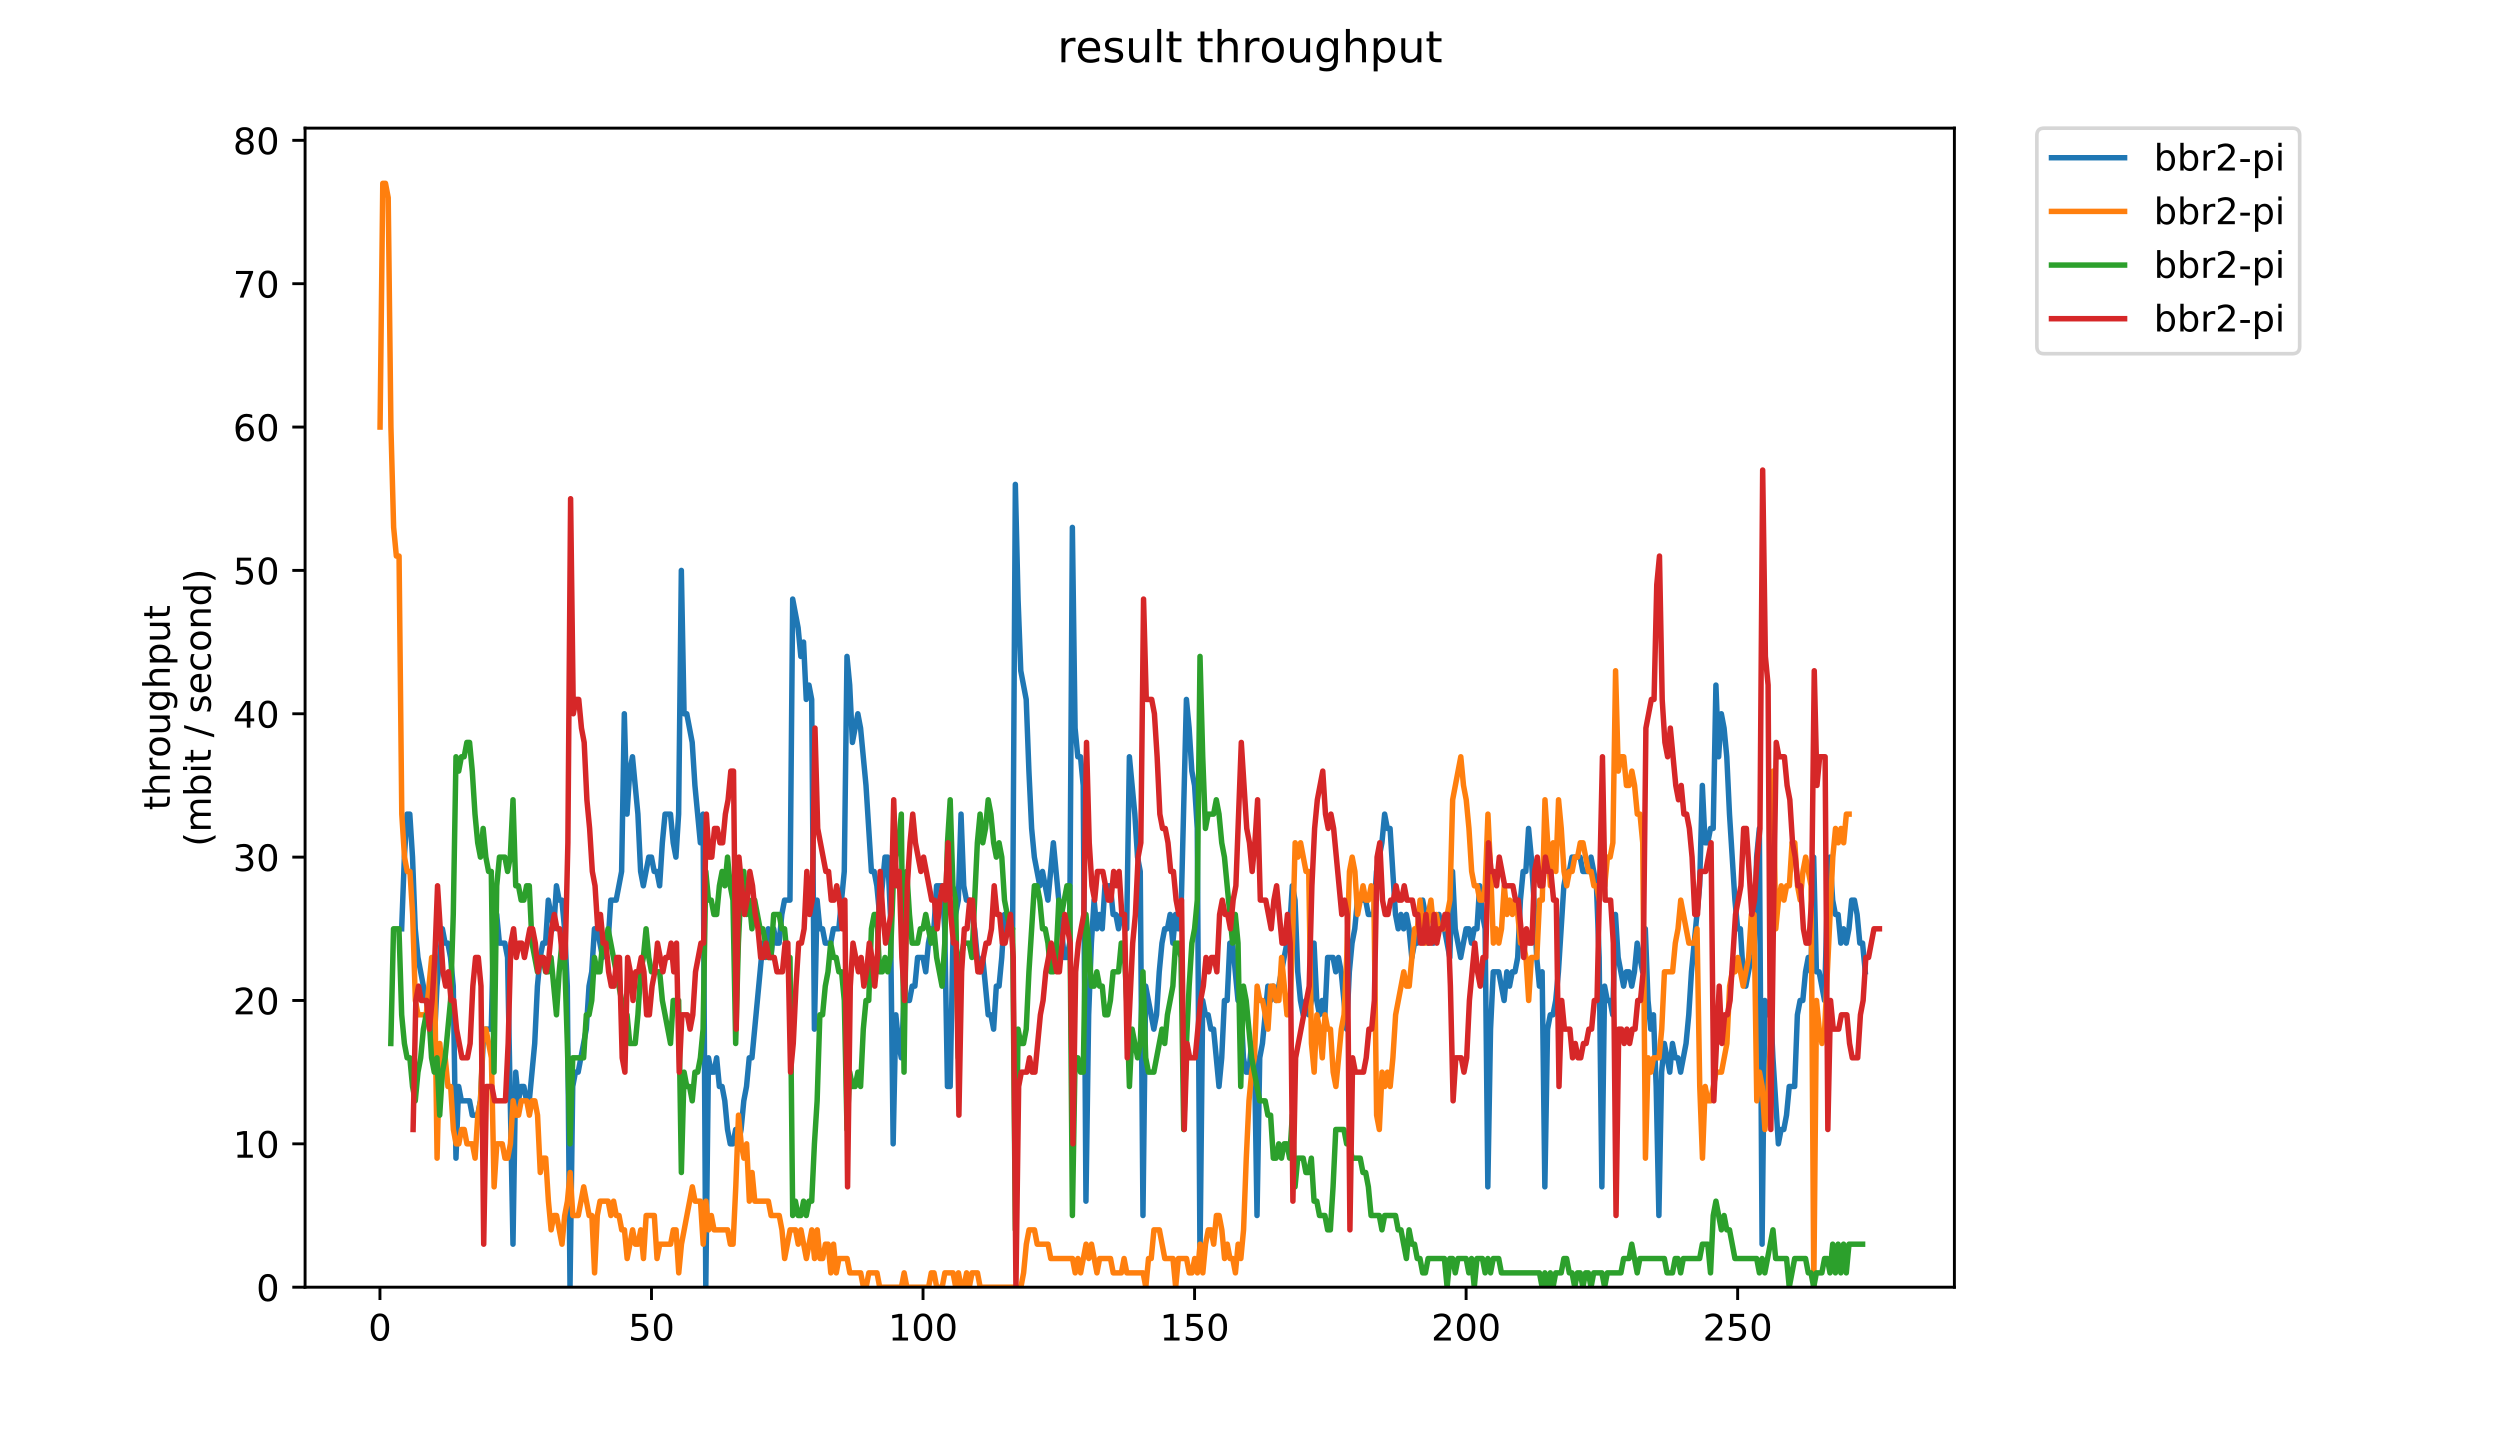 <?xml version="1.0" encoding="utf-8" standalone="no"?>
<!DOCTYPE svg PUBLIC "-//W3C//DTD SVG 1.1//EN"
  "http://www.w3.org/Graphics/SVG/1.1/DTD/svg11.dtd">
<!-- Created with matplotlib (https://matplotlib.org/) -->
<svg height="396pt" version="1.1" viewBox="0 0 684 396" width="684pt" xmlns="http://www.w3.org/2000/svg" xmlns:xlink="http://www.w3.org/1999/xlink">
 <defs>
  <style type="text/css">
*{stroke-linecap:butt;stroke-linejoin:round;}
  </style>
 </defs>
 <g id="figure_1">
  <g id="patch_1">
   <path d="M 0 396 
L 684 396 
L 684 0 
L 0 0 
z
" style="fill:#ffffff;"/>
  </g>
  <g id="axes_1">
   <g id="patch_2">
    <path d="M 83.472 352.174 
L 534.722 352.174 
L 534.722 35.062 
L 83.472 35.062 
z
" style="fill:#ffffff;"/>
   </g>
   <g id="matplotlib.axis_1">
    <g id="xtick_1">
     <g id="line2d_1">
      <defs>
       <path d="M 0 0 
L 0 3.5 
" id="m6c6d47cd42" style="stroke:#000000;stroke-width:0.8;"/>
      </defs>
      <g>
       <use style="stroke:#000000;stroke-width:0.8;" x="103.954" xlink:href="#m6c6d47cd42" y="352.174"/>
      </g>
     </g>
     <g id="text_1">
      <!-- 0 -->
      <defs>
       <path d="M 31.781 66.406 
Q 24.172 66.406 20.328 58.906 
Q 16.5 51.422 16.5 36.375 
Q 16.5 21.391 20.328 13.891 
Q 24.172 6.391 31.781 6.391 
Q 39.453 6.391 43.281 13.891 
Q 47.125 21.391 47.125 36.375 
Q 47.125 51.422 43.281 58.906 
Q 39.453 66.406 31.781 66.406 
z
M 31.781 74.219 
Q 44.047 74.219 50.516 64.516 
Q 56.984 54.828 56.984 36.375 
Q 56.984 17.969 50.516 8.266 
Q 44.047 -1.422 31.781 -1.422 
Q 19.531 -1.422 13.062 8.266 
Q 6.594 17.969 6.594 36.375 
Q 6.594 54.828 13.062 64.516 
Q 19.531 74.219 31.781 74.219 
z
" id="DejaVuSans-48"/>
      </defs>
      <g transform="translate(100.773 366.773)scale(0.1 -0.1)">
       <use xlink:href="#DejaVuSans-48"/>
      </g>
     </g>
    </g>
    <g id="xtick_2">
     <g id="line2d_2">
      <g>
       <use style="stroke:#000000;stroke-width:0.8;" x="178.248" xlink:href="#m6c6d47cd42" y="352.174"/>
      </g>
     </g>
     <g id="text_2">
      <!-- 50 -->
      <defs>
       <path d="M 10.797 72.906 
L 49.516 72.906 
L 49.516 64.594 
L 19.828 64.594 
L 19.828 46.734 
Q 21.969 47.469 24.109 47.828 
Q 26.266 48.188 28.422 48.188 
Q 40.625 48.188 47.75 41.5 
Q 54.891 34.812 54.891 23.391 
Q 54.891 11.625 47.562 5.094 
Q 40.234 -1.422 26.906 -1.422 
Q 22.312 -1.422 17.547 -0.641 
Q 12.797 0.141 7.719 1.703 
L 7.719 11.625 
Q 12.109 9.234 16.797 8.062 
Q 21.484 6.891 26.703 6.891 
Q 35.156 6.891 40.078 11.328 
Q 45.016 15.766 45.016 23.391 
Q 45.016 31 40.078 35.438 
Q 35.156 39.891 26.703 39.891 
Q 22.75 39.891 18.812 39.016 
Q 14.891 38.141 10.797 36.281 
z
" id="DejaVuSans-53"/>
      </defs>
      <g transform="translate(171.885 366.773)scale(0.1 -0.1)">
       <use xlink:href="#DejaVuSans-53"/>
       <use x="63.623" xlink:href="#DejaVuSans-48"/>
      </g>
     </g>
    </g>
    <g id="xtick_3">
     <g id="line2d_3">
      <g>
       <use style="stroke:#000000;stroke-width:0.8;" x="252.541" xlink:href="#m6c6d47cd42" y="352.174"/>
      </g>
     </g>
     <g id="text_3">
      <!-- 100 -->
      <defs>
       <path d="M 12.406 8.297 
L 28.516 8.297 
L 28.516 63.922 
L 10.984 60.406 
L 10.984 69.391 
L 28.422 72.906 
L 38.281 72.906 
L 38.281 8.297 
L 54.391 8.297 
L 54.391 0 
L 12.406 0 
z
" id="DejaVuSans-49"/>
      </defs>
      <g transform="translate(242.998 366.773)scale(0.1 -0.1)">
       <use xlink:href="#DejaVuSans-49"/>
       <use x="63.623" xlink:href="#DejaVuSans-48"/>
       <use x="127.246" xlink:href="#DejaVuSans-48"/>
      </g>
     </g>
    </g>
    <g id="xtick_4">
     <g id="line2d_4">
      <g>
       <use style="stroke:#000000;stroke-width:0.8;" x="326.835" xlink:href="#m6c6d47cd42" y="352.174"/>
      </g>
     </g>
     <g id="text_4">
      <!-- 150 -->
      <g transform="translate(317.291 366.773)scale(0.1 -0.1)">
       <use xlink:href="#DejaVuSans-49"/>
       <use x="63.623" xlink:href="#DejaVuSans-53"/>
       <use x="127.246" xlink:href="#DejaVuSans-48"/>
      </g>
     </g>
    </g>
    <g id="xtick_5">
     <g id="line2d_5">
      <g>
       <use style="stroke:#000000;stroke-width:0.8;" x="401.129" xlink:href="#m6c6d47cd42" y="352.174"/>
      </g>
     </g>
     <g id="text_5">
      <!-- 200 -->
      <defs>
       <path d="M 19.188 8.297 
L 53.609 8.297 
L 53.609 0 
L 7.328 0 
L 7.328 8.297 
Q 12.938 14.109 22.625 23.891 
Q 32.328 33.688 34.812 36.531 
Q 39.547 41.844 41.422 45.531 
Q 43.312 49.219 43.312 52.781 
Q 43.312 58.594 39.234 62.25 
Q 35.156 65.922 28.609 65.922 
Q 23.969 65.922 18.812 64.312 
Q 13.672 62.703 7.812 59.422 
L 7.812 69.391 
Q 13.766 71.781 18.938 73 
Q 24.125 74.219 28.422 74.219 
Q 39.75 74.219 46.484 68.547 
Q 53.219 62.891 53.219 53.422 
Q 53.219 48.922 51.531 44.891 
Q 49.859 40.875 45.406 35.406 
Q 44.188 33.984 37.641 27.219 
Q 31.109 20.453 19.188 8.297 
z
" id="DejaVuSans-50"/>
      </defs>
      <g transform="translate(391.585 366.773)scale(0.1 -0.1)">
       <use xlink:href="#DejaVuSans-50"/>
       <use x="63.623" xlink:href="#DejaVuSans-48"/>
       <use x="127.246" xlink:href="#DejaVuSans-48"/>
      </g>
     </g>
    </g>
    <g id="xtick_6">
     <g id="line2d_6">
      <g>
       <use style="stroke:#000000;stroke-width:0.8;" x="475.422" xlink:href="#m6c6d47cd42" y="352.174"/>
      </g>
     </g>
     <g id="text_6">
      <!-- 250 -->
      <g transform="translate(465.879 366.773)scale(0.1 -0.1)">
       <use xlink:href="#DejaVuSans-50"/>
       <use x="63.623" xlink:href="#DejaVuSans-53"/>
       <use x="127.246" xlink:href="#DejaVuSans-48"/>
      </g>
     </g>
    </g>
   </g>
   <g id="matplotlib.axis_2">
    <g id="ytick_1">
     <g id="line2d_7">
      <defs>
       <path d="M 0 0 
L -3.5 0 
" id="m811c7e5ceb" style="stroke:#000000;stroke-width:0.8;"/>
      </defs>
      <g>
       <use style="stroke:#000000;stroke-width:0.8;" x="83.472" xlink:href="#m811c7e5ceb" y="352.174"/>
      </g>
     </g>
     <g id="text_7">
      <!-- 0 -->
      <g transform="translate(70.11 355.973)scale(0.1 -0.1)">
       <use xlink:href="#DejaVuSans-48"/>
      </g>
     </g>
    </g>
    <g id="ytick_2">
     <g id="line2d_8">
      <g>
       <use style="stroke:#000000;stroke-width:0.8;" x="83.472" xlink:href="#m811c7e5ceb" y="312.952"/>
      </g>
     </g>
     <g id="text_8">
      <!-- 10 -->
      <g transform="translate(63.747 316.751)scale(0.1 -0.1)">
       <use xlink:href="#DejaVuSans-49"/>
       <use x="63.623" xlink:href="#DejaVuSans-48"/>
      </g>
     </g>
    </g>
    <g id="ytick_3">
     <g id="line2d_9">
      <g>
       <use style="stroke:#000000;stroke-width:0.8;" x="83.472" xlink:href="#m811c7e5ceb" y="273.73"/>
      </g>
     </g>
     <g id="text_9">
      <!-- 20 -->
      <g transform="translate(63.747 277.529)scale(0.1 -0.1)">
       <use xlink:href="#DejaVuSans-50"/>
       <use x="63.623" xlink:href="#DejaVuSans-48"/>
      </g>
     </g>
    </g>
    <g id="ytick_4">
     <g id="line2d_10">
      <g>
       <use style="stroke:#000000;stroke-width:0.8;" x="83.472" xlink:href="#m811c7e5ceb" y="234.507"/>
      </g>
     </g>
     <g id="text_10">
      <!-- 30 -->
      <defs>
       <path d="M 40.578 39.312 
Q 47.656 37.797 51.625 33 
Q 55.609 28.219 55.609 21.188 
Q 55.609 10.406 48.188 4.484 
Q 40.766 -1.422 27.094 -1.422 
Q 22.516 -1.422 17.656 -0.516 
Q 12.797 0.391 7.625 2.203 
L 7.625 11.719 
Q 11.719 9.328 16.594 8.109 
Q 21.484 6.891 26.812 6.891 
Q 36.078 6.891 40.938 10.547 
Q 45.797 14.203 45.797 21.188 
Q 45.797 27.641 41.281 31.266 
Q 36.766 34.906 28.719 34.906 
L 20.219 34.906 
L 20.219 43.016 
L 29.109 43.016 
Q 36.375 43.016 40.234 45.922 
Q 44.094 48.828 44.094 54.297 
Q 44.094 59.906 40.109 62.906 
Q 36.141 65.922 28.719 65.922 
Q 24.656 65.922 20.016 65.031 
Q 15.375 64.156 9.812 62.312 
L 9.812 71.094 
Q 15.438 72.656 20.344 73.438 
Q 25.25 74.219 29.594 74.219 
Q 40.828 74.219 47.359 69.109 
Q 53.906 64.016 53.906 55.328 
Q 53.906 49.266 50.438 45.094 
Q 46.969 40.922 40.578 39.312 
z
" id="DejaVuSans-51"/>
      </defs>
      <g transform="translate(63.747 238.307)scale(0.1 -0.1)">
       <use xlink:href="#DejaVuSans-51"/>
       <use x="63.623" xlink:href="#DejaVuSans-48"/>
      </g>
     </g>
    </g>
    <g id="ytick_5">
     <g id="line2d_11">
      <g>
       <use style="stroke:#000000;stroke-width:0.8;" x="83.472" xlink:href="#m811c7e5ceb" y="195.285"/>
      </g>
     </g>
     <g id="text_11">
      <!-- 40 -->
      <defs>
       <path d="M 37.797 64.312 
L 12.891 25.391 
L 37.797 25.391 
z
M 35.203 72.906 
L 47.609 72.906 
L 47.609 25.391 
L 58.016 25.391 
L 58.016 17.188 
L 47.609 17.188 
L 47.609 0 
L 37.797 0 
L 37.797 17.188 
L 4.891 17.188 
L 4.891 26.703 
z
" id="DejaVuSans-52"/>
      </defs>
      <g transform="translate(63.747 199.084)scale(0.1 -0.1)">
       <use xlink:href="#DejaVuSans-52"/>
       <use x="63.623" xlink:href="#DejaVuSans-48"/>
      </g>
     </g>
    </g>
    <g id="ytick_6">
     <g id="line2d_12">
      <g>
       <use style="stroke:#000000;stroke-width:0.8;" x="83.472" xlink:href="#m811c7e5ceb" y="156.063"/>
      </g>
     </g>
     <g id="text_12">
      <!-- 50 -->
      <g transform="translate(63.747 159.862)scale(0.1 -0.1)">
       <use xlink:href="#DejaVuSans-53"/>
       <use x="63.623" xlink:href="#DejaVuSans-48"/>
      </g>
     </g>
    </g>
    <g id="ytick_7">
     <g id="line2d_13">
      <g>
       <use style="stroke:#000000;stroke-width:0.8;" x="83.472" xlink:href="#m811c7e5ceb" y="116.841"/>
      </g>
     </g>
     <g id="text_13">
      <!-- 60 -->
      <defs>
       <path d="M 33.016 40.375 
Q 26.375 40.375 22.484 35.828 
Q 18.609 31.297 18.609 23.391 
Q 18.609 15.531 22.484 10.953 
Q 26.375 6.391 33.016 6.391 
Q 39.656 6.391 43.531 10.953 
Q 47.406 15.531 47.406 23.391 
Q 47.406 31.297 43.531 35.828 
Q 39.656 40.375 33.016 40.375 
z
M 52.594 71.297 
L 52.594 62.312 
Q 48.875 64.062 45.094 64.984 
Q 41.312 65.922 37.594 65.922 
Q 27.828 65.922 22.672 59.328 
Q 17.531 52.734 16.797 39.406 
Q 19.672 43.656 24.016 45.922 
Q 28.375 48.188 33.594 48.188 
Q 44.578 48.188 50.953 41.516 
Q 57.328 34.859 57.328 23.391 
Q 57.328 12.156 50.688 5.359 
Q 44.047 -1.422 33.016 -1.422 
Q 20.359 -1.422 13.672 8.266 
Q 6.984 17.969 6.984 36.375 
Q 6.984 53.656 15.188 63.938 
Q 23.391 74.219 37.203 74.219 
Q 40.922 74.219 44.703 73.484 
Q 48.484 72.75 52.594 71.297 
z
" id="DejaVuSans-54"/>
      </defs>
      <g transform="translate(63.747 120.64)scale(0.1 -0.1)">
       <use xlink:href="#DejaVuSans-54"/>
       <use x="63.623" xlink:href="#DejaVuSans-48"/>
      </g>
     </g>
    </g>
    <g id="ytick_8">
     <g id="line2d_14">
      <g>
       <use style="stroke:#000000;stroke-width:0.8;" x="83.472" xlink:href="#m811c7e5ceb" y="77.619"/>
      </g>
     </g>
     <g id="text_14">
      <!-- 70 -->
      <defs>
       <path d="M 8.203 72.906 
L 55.078 72.906 
L 55.078 68.703 
L 28.609 0 
L 18.312 0 
L 43.219 64.594 
L 8.203 64.594 
z
" id="DejaVuSans-55"/>
      </defs>
      <g transform="translate(63.747 81.418)scale(0.1 -0.1)">
       <use xlink:href="#DejaVuSans-55"/>
       <use x="63.623" xlink:href="#DejaVuSans-48"/>
      </g>
     </g>
    </g>
    <g id="ytick_9">
     <g id="line2d_15">
      <g>
       <use style="stroke:#000000;stroke-width:0.8;" x="83.472" xlink:href="#m811c7e5ceb" y="38.396"/>
      </g>
     </g>
     <g id="text_15">
      <!-- 80 -->
      <defs>
       <path d="M 31.781 34.625 
Q 24.75 34.625 20.719 30.859 
Q 16.703 27.094 16.703 20.516 
Q 16.703 13.922 20.719 10.156 
Q 24.75 6.391 31.781 6.391 
Q 38.812 6.391 42.859 10.172 
Q 46.922 13.969 46.922 20.516 
Q 46.922 27.094 42.891 30.859 
Q 38.875 34.625 31.781 34.625 
z
M 21.922 38.812 
Q 15.578 40.375 12.031 44.719 
Q 8.5 49.078 8.5 55.328 
Q 8.5 64.062 14.719 69.141 
Q 20.953 74.219 31.781 74.219 
Q 42.672 74.219 48.875 69.141 
Q 55.078 64.062 55.078 55.328 
Q 55.078 49.078 51.531 44.719 
Q 48 40.375 41.703 38.812 
Q 48.828 37.156 52.797 32.312 
Q 56.781 27.484 56.781 20.516 
Q 56.781 9.906 50.312 4.234 
Q 43.844 -1.422 31.781 -1.422 
Q 19.734 -1.422 13.25 4.234 
Q 6.781 9.906 6.781 20.516 
Q 6.781 27.484 10.781 32.312 
Q 14.797 37.156 21.922 38.812 
z
M 18.312 54.391 
Q 18.312 48.734 21.844 45.562 
Q 25.391 42.391 31.781 42.391 
Q 38.141 42.391 41.719 45.562 
Q 45.312 48.734 45.312 54.391 
Q 45.312 60.062 41.719 63.234 
Q 38.141 66.406 31.781 66.406 
Q 25.391 66.406 21.844 63.234 
Q 18.312 60.062 18.312 54.391 
z
" id="DejaVuSans-56"/>
      </defs>
      <g transform="translate(63.747 42.196)scale(0.1 -0.1)">
       <use xlink:href="#DejaVuSans-56"/>
       <use x="63.623" xlink:href="#DejaVuSans-48"/>
      </g>
     </g>
    </g>
    <g id="text_16">
     <!-- throughput -->
     <defs>
      <path d="M 18.312 70.219 
L 18.312 54.688 
L 36.812 54.688 
L 36.812 47.703 
L 18.312 47.703 
L 18.312 18.016 
Q 18.312 11.328 20.141 9.422 
Q 21.969 7.516 27.594 7.516 
L 36.812 7.516 
L 36.812 0 
L 27.594 0 
Q 17.188 0 13.234 3.875 
Q 9.281 7.766 9.281 18.016 
L 9.281 47.703 
L 2.688 47.703 
L 2.688 54.688 
L 9.281 54.688 
L 9.281 70.219 
z
" id="DejaVuSans-116"/>
      <path d="M 54.891 33.016 
L 54.891 0 
L 45.906 0 
L 45.906 32.719 
Q 45.906 40.484 42.875 44.328 
Q 39.844 48.188 33.797 48.188 
Q 26.516 48.188 22.312 43.547 
Q 18.109 38.922 18.109 30.906 
L 18.109 0 
L 9.078 0 
L 9.078 75.984 
L 18.109 75.984 
L 18.109 46.188 
Q 21.344 51.125 25.703 53.562 
Q 30.078 56 35.797 56 
Q 45.219 56 50.047 50.172 
Q 54.891 44.344 54.891 33.016 
z
" id="DejaVuSans-104"/>
      <path d="M 41.109 46.297 
Q 39.594 47.172 37.812 47.578 
Q 36.031 48 33.891 48 
Q 26.266 48 22.188 43.047 
Q 18.109 38.094 18.109 28.812 
L 18.109 0 
L 9.078 0 
L 9.078 54.688 
L 18.109 54.688 
L 18.109 46.188 
Q 20.953 51.172 25.484 53.578 
Q 30.031 56 36.531 56 
Q 37.453 56 38.578 55.875 
Q 39.703 55.766 41.062 55.516 
z
" id="DejaVuSans-114"/>
      <path d="M 30.609 48.391 
Q 23.391 48.391 19.188 42.75 
Q 14.984 37.109 14.984 27.297 
Q 14.984 17.484 19.156 11.844 
Q 23.344 6.203 30.609 6.203 
Q 37.797 6.203 41.984 11.859 
Q 46.188 17.531 46.188 27.297 
Q 46.188 37.016 41.984 42.703 
Q 37.797 48.391 30.609 48.391 
z
M 30.609 56 
Q 42.328 56 49.016 48.375 
Q 55.719 40.766 55.719 27.297 
Q 55.719 13.875 49.016 6.219 
Q 42.328 -1.422 30.609 -1.422 
Q 18.844 -1.422 12.172 6.219 
Q 5.516 13.875 5.516 27.297 
Q 5.516 40.766 12.172 48.375 
Q 18.844 56 30.609 56 
z
" id="DejaVuSans-111"/>
      <path d="M 8.5 21.578 
L 8.5 54.688 
L 17.484 54.688 
L 17.484 21.922 
Q 17.484 14.156 20.5 10.266 
Q 23.531 6.391 29.594 6.391 
Q 36.859 6.391 41.078 11.031 
Q 45.312 15.672 45.312 23.688 
L 45.312 54.688 
L 54.297 54.688 
L 54.297 0 
L 45.312 0 
L 45.312 8.406 
Q 42.047 3.422 37.719 1 
Q 33.406 -1.422 27.688 -1.422 
Q 18.266 -1.422 13.375 4.438 
Q 8.5 10.297 8.5 21.578 
z
M 31.109 56 
z
" id="DejaVuSans-117"/>
      <path d="M 45.406 27.984 
Q 45.406 37.75 41.375 43.109 
Q 37.359 48.484 30.078 48.484 
Q 22.859 48.484 18.828 43.109 
Q 14.797 37.75 14.797 27.984 
Q 14.797 18.266 18.828 12.891 
Q 22.859 7.516 30.078 7.516 
Q 37.359 7.516 41.375 12.891 
Q 45.406 18.266 45.406 27.984 
z
M 54.391 6.781 
Q 54.391 -7.172 48.188 -13.984 
Q 42 -20.797 29.203 -20.797 
Q 24.469 -20.797 20.266 -20.094 
Q 16.062 -19.391 12.109 -17.922 
L 12.109 -9.188 
Q 16.062 -11.328 19.922 -12.344 
Q 23.781 -13.375 27.781 -13.375 
Q 36.625 -13.375 41.016 -8.766 
Q 45.406 -4.156 45.406 5.172 
L 45.406 9.625 
Q 42.625 4.781 38.281 2.391 
Q 33.938 0 27.875 0 
Q 17.828 0 11.672 7.656 
Q 5.516 15.328 5.516 27.984 
Q 5.516 40.672 11.672 48.328 
Q 17.828 56 27.875 56 
Q 33.938 56 38.281 53.609 
Q 42.625 51.219 45.406 46.391 
L 45.406 54.688 
L 54.391 54.688 
z
" id="DejaVuSans-103"/>
      <path d="M 18.109 8.203 
L 18.109 -20.797 
L 9.078 -20.797 
L 9.078 54.688 
L 18.109 54.688 
L 18.109 46.391 
Q 20.953 51.266 25.266 53.625 
Q 29.594 56 35.594 56 
Q 45.562 56 51.781 48.094 
Q 58.016 40.188 58.016 27.297 
Q 58.016 14.406 51.781 6.484 
Q 45.562 -1.422 35.594 -1.422 
Q 29.594 -1.422 25.266 0.953 
Q 20.953 3.328 18.109 8.203 
z
M 48.688 27.297 
Q 48.688 37.203 44.609 42.844 
Q 40.531 48.484 33.406 48.484 
Q 26.266 48.484 22.188 42.844 
Q 18.109 37.203 18.109 27.297 
Q 18.109 17.391 22.188 11.75 
Q 26.266 6.109 33.406 6.109 
Q 40.531 6.109 44.609 11.75 
Q 48.688 17.391 48.688 27.297 
z
" id="DejaVuSans-112"/>
     </defs>
     <g transform="translate(46.47 221.675)rotate(-90)scale(0.1 -0.1)">
      <use xlink:href="#DejaVuSans-116"/>
      <use x="39.209" xlink:href="#DejaVuSans-104"/>
      <use x="102.588" xlink:href="#DejaVuSans-114"/>
      <use x="143.67" xlink:href="#DejaVuSans-111"/>
      <use x="204.852" xlink:href="#DejaVuSans-117"/>
      <use x="268.23" xlink:href="#DejaVuSans-103"/>
      <use x="331.707" xlink:href="#DejaVuSans-104"/>
      <use x="395.086" xlink:href="#DejaVuSans-112"/>
      <use x="458.562" xlink:href="#DejaVuSans-117"/>
      <use x="521.941" xlink:href="#DejaVuSans-116"/>
     </g>
     <!-- (mbit / second) -->
     <defs>
      <path d="M 31 75.875 
Q 24.469 64.656 21.281 53.656 
Q 18.109 42.672 18.109 31.391 
Q 18.109 20.125 21.312 9.062 
Q 24.516 -2 31 -13.188 
L 23.188 -13.188 
Q 15.875 -1.703 12.234 9.375 
Q 8.594 20.453 8.594 31.391 
Q 8.594 42.281 12.203 53.312 
Q 15.828 64.359 23.188 75.875 
z
" id="DejaVuSans-40"/>
      <path d="M 52 44.188 
Q 55.375 50.25 60.062 53.125 
Q 64.75 56 71.094 56 
Q 79.641 56 84.281 50.016 
Q 88.922 44.047 88.922 33.016 
L 88.922 0 
L 79.891 0 
L 79.891 32.719 
Q 79.891 40.578 77.094 44.375 
Q 74.312 48.188 68.609 48.188 
Q 61.625 48.188 57.562 43.547 
Q 53.516 38.922 53.516 30.906 
L 53.516 0 
L 44.484 0 
L 44.484 32.719 
Q 44.484 40.625 41.703 44.406 
Q 38.922 48.188 33.109 48.188 
Q 26.219 48.188 22.156 43.531 
Q 18.109 38.875 18.109 30.906 
L 18.109 0 
L 9.078 0 
L 9.078 54.688 
L 18.109 54.688 
L 18.109 46.188 
Q 21.188 51.219 25.484 53.609 
Q 29.781 56 35.688 56 
Q 41.656 56 45.828 52.969 
Q 50 49.953 52 44.188 
z
" id="DejaVuSans-109"/>
      <path d="M 48.688 27.297 
Q 48.688 37.203 44.609 42.844 
Q 40.531 48.484 33.406 48.484 
Q 26.266 48.484 22.188 42.844 
Q 18.109 37.203 18.109 27.297 
Q 18.109 17.391 22.188 11.75 
Q 26.266 6.109 33.406 6.109 
Q 40.531 6.109 44.609 11.75 
Q 48.688 17.391 48.688 27.297 
z
M 18.109 46.391 
Q 20.953 51.266 25.266 53.625 
Q 29.594 56 35.594 56 
Q 45.562 56 51.781 48.094 
Q 58.016 40.188 58.016 27.297 
Q 58.016 14.406 51.781 6.484 
Q 45.562 -1.422 35.594 -1.422 
Q 29.594 -1.422 25.266 0.953 
Q 20.953 3.328 18.109 8.203 
L 18.109 0 
L 9.078 0 
L 9.078 75.984 
L 18.109 75.984 
z
" id="DejaVuSans-98"/>
      <path d="M 9.422 54.688 
L 18.406 54.688 
L 18.406 0 
L 9.422 0 
z
M 9.422 75.984 
L 18.406 75.984 
L 18.406 64.594 
L 9.422 64.594 
z
" id="DejaVuSans-105"/>
      <path id="DejaVuSans-32"/>
      <path d="M 25.391 72.906 
L 33.688 72.906 
L 8.297 -9.281 
L 0 -9.281 
z
" id="DejaVuSans-47"/>
      <path d="M 44.281 53.078 
L 44.281 44.578 
Q 40.484 46.531 36.375 47.5 
Q 32.281 48.484 27.875 48.484 
Q 21.188 48.484 17.844 46.438 
Q 14.5 44.391 14.5 40.281 
Q 14.5 37.156 16.891 35.375 
Q 19.281 33.594 26.516 31.984 
L 29.594 31.297 
Q 39.156 29.25 43.188 25.516 
Q 47.219 21.781 47.219 15.094 
Q 47.219 7.469 41.188 3.016 
Q 35.156 -1.422 24.609 -1.422 
Q 20.219 -1.422 15.453 -0.562 
Q 10.688 0.297 5.422 2 
L 5.422 11.281 
Q 10.406 8.688 15.234 7.391 
Q 20.062 6.109 24.812 6.109 
Q 31.156 6.109 34.562 8.281 
Q 37.984 10.453 37.984 14.406 
Q 37.984 18.062 35.516 20.016 
Q 33.062 21.969 24.703 23.781 
L 21.578 24.516 
Q 13.234 26.266 9.516 29.906 
Q 5.812 33.547 5.812 39.891 
Q 5.812 47.609 11.281 51.797 
Q 16.75 56 26.812 56 
Q 31.781 56 36.172 55.266 
Q 40.578 54.547 44.281 53.078 
z
" id="DejaVuSans-115"/>
      <path d="M 56.203 29.594 
L 56.203 25.203 
L 14.891 25.203 
Q 15.484 15.922 20.484 11.062 
Q 25.484 6.203 34.422 6.203 
Q 39.594 6.203 44.453 7.469 
Q 49.312 8.734 54.109 11.281 
L 54.109 2.781 
Q 49.266 0.734 44.188 -0.344 
Q 39.109 -1.422 33.891 -1.422 
Q 20.797 -1.422 13.156 6.188 
Q 5.516 13.812 5.516 26.812 
Q 5.516 40.234 12.766 48.109 
Q 20.016 56 32.328 56 
Q 43.359 56 49.781 48.891 
Q 56.203 41.797 56.203 29.594 
z
M 47.219 32.234 
Q 47.125 39.594 43.094 43.984 
Q 39.062 48.391 32.422 48.391 
Q 24.906 48.391 20.391 44.141 
Q 15.875 39.891 15.188 32.172 
z
" id="DejaVuSans-101"/>
      <path d="M 48.781 52.594 
L 48.781 44.188 
Q 44.969 46.297 41.141 47.344 
Q 37.312 48.391 33.406 48.391 
Q 24.656 48.391 19.812 42.844 
Q 14.984 37.312 14.984 27.297 
Q 14.984 17.281 19.812 11.734 
Q 24.656 6.203 33.406 6.203 
Q 37.312 6.203 41.141 7.25 
Q 44.969 8.297 48.781 10.406 
L 48.781 2.094 
Q 45.016 0.344 40.984 -0.531 
Q 36.969 -1.422 32.422 -1.422 
Q 20.062 -1.422 12.781 6.344 
Q 5.516 14.109 5.516 27.297 
Q 5.516 40.672 12.859 48.328 
Q 20.219 56 33.016 56 
Q 37.156 56 41.109 55.141 
Q 45.062 54.297 48.781 52.594 
z
" id="DejaVuSans-99"/>
      <path d="M 54.891 33.016 
L 54.891 0 
L 45.906 0 
L 45.906 32.719 
Q 45.906 40.484 42.875 44.328 
Q 39.844 48.188 33.797 48.188 
Q 26.516 48.188 22.312 43.547 
Q 18.109 38.922 18.109 30.906 
L 18.109 0 
L 9.078 0 
L 9.078 54.688 
L 18.109 54.688 
L 18.109 46.188 
Q 21.344 51.125 25.703 53.562 
Q 30.078 56 35.797 56 
Q 45.219 56 50.047 50.172 
Q 54.891 44.344 54.891 33.016 
z
" id="DejaVuSans-110"/>
      <path d="M 45.406 46.391 
L 45.406 75.984 
L 54.391 75.984 
L 54.391 0 
L 45.406 0 
L 45.406 8.203 
Q 42.578 3.328 38.25 0.953 
Q 33.938 -1.422 27.875 -1.422 
Q 17.969 -1.422 11.734 6.484 
Q 5.516 14.406 5.516 27.297 
Q 5.516 40.188 11.734 48.094 
Q 17.969 56 27.875 56 
Q 33.938 56 38.25 53.625 
Q 42.578 51.266 45.406 46.391 
z
M 14.797 27.297 
Q 14.797 17.391 18.875 11.75 
Q 22.953 6.109 30.078 6.109 
Q 37.203 6.109 41.297 11.75 
Q 45.406 17.391 45.406 27.297 
Q 45.406 37.203 41.297 42.844 
Q 37.203 48.484 30.078 48.484 
Q 22.953 48.484 18.875 42.844 
Q 14.797 37.203 14.797 27.297 
z
" id="DejaVuSans-100"/>
      <path d="M 8.016 75.875 
L 15.828 75.875 
Q 23.141 64.359 26.781 53.312 
Q 30.422 42.281 30.422 31.391 
Q 30.422 20.453 26.781 9.375 
Q 23.141 -1.703 15.828 -13.188 
L 8.016 -13.188 
Q 14.5 -2 17.703 9.062 
Q 20.906 20.125 20.906 31.391 
Q 20.906 42.672 17.703 53.656 
Q 14.5 64.656 8.016 75.875 
z
" id="DejaVuSans-41"/>
     </defs>
     <g transform="translate(57.668 231.609)rotate(-90)scale(0.1 -0.1)">
      <use xlink:href="#DejaVuSans-40"/>
      <use x="39.014" xlink:href="#DejaVuSans-109"/>
      <use x="136.426" xlink:href="#DejaVuSans-98"/>
      <use x="199.902" xlink:href="#DejaVuSans-105"/>
      <use x="227.686" xlink:href="#DejaVuSans-116"/>
      <use x="266.895" xlink:href="#DejaVuSans-32"/>
      <use x="298.682" xlink:href="#DejaVuSans-47"/>
      <use x="332.373" xlink:href="#DejaVuSans-32"/>
      <use x="364.16" xlink:href="#DejaVuSans-115"/>
      <use x="416.26" xlink:href="#DejaVuSans-101"/>
      <use x="477.783" xlink:href="#DejaVuSans-99"/>
      <use x="532.764" xlink:href="#DejaVuSans-111"/>
      <use x="593.945" xlink:href="#DejaVuSans-110"/>
      <use x="657.324" xlink:href="#DejaVuSans-100"/>
      <use x="720.801" xlink:href="#DejaVuSans-41"/>
     </g>
    </g>
   </g>
   <g id="line2d_16">
    <path clip-path="url(#p1338907965)" d="M 109.893 254.119 
L 110.636 234.507 
L 111.379 222.741 
L 112.122 222.741 
L 112.865 234.507 
L 113.608 254.119 
L 114.351 261.963 
L 117.322 277.652 
L 118.065 277.652 
L 118.808 285.496 
L 119.551 269.808 
L 121.037 254.119 
L 121.78 258.041 
L 122.523 258.041 
L 123.266 261.963 
L 124.009 269.808 
L 124.752 316.874 
L 125.495 297.263 
L 126.238 301.185 
L 128.466 301.185 
L 129.209 305.108 
L 130.695 305.108 
L 131.438 301.185 
L 132.181 285.496 
L 132.924 281.574 
L 134.41 281.574 
L 135.153 250.196 
L 135.896 250.196 
L 136.639 258.041 
L 138.125 258.041 
L 138.868 261.963 
L 140.353 340.408 
L 141.096 293.341 
L 141.839 301.185 
L 142.582 297.263 
L 143.325 297.263 
L 144.068 301.185 
L 144.811 301.185 
L 146.297 285.496 
L 147.04 269.808 
L 147.783 261.963 
L 148.526 258.041 
L 149.269 258.041 
L 150.012 246.274 
L 151.497 254.119 
L 152.24 242.352 
L 152.983 246.274 
L 153.726 246.274 
L 154.469 254.119 
L 155.212 269.808 
L 155.955 352.174 
L 156.698 297.263 
L 157.441 293.341 
L 158.184 293.341 
L 160.413 281.574 
L 161.156 269.808 
L 161.899 265.885 
L 162.642 254.119 
L 163.384 254.119 
L 164.87 261.963 
L 165.613 258.041 
L 166.356 258.041 
L 167.099 246.274 
L 168.585 246.274 
L 170.071 238.43 
L 170.814 195.285 
L 171.557 222.741 
L 172.3 210.974 
L 173.043 207.052 
L 174.529 222.741 
L 175.271 238.43 
L 176.014 242.352 
L 177.5 234.507 
L 178.243 234.507 
L 178.986 238.43 
L 179.729 238.43 
L 180.472 242.352 
L 181.215 230.585 
L 181.958 222.741 
L 183.444 222.741 
L 184.187 230.585 
L 184.93 234.507 
L 185.673 222.741 
L 186.415 156.063 
L 187.158 195.285 
L 187.901 195.285 
L 189.387 203.13 
L 190.13 214.896 
L 191.616 230.585 
L 192.359 222.741 
L 193.102 352.174 
L 193.845 289.419 
L 194.588 293.341 
L 195.331 293.341 
L 196.074 289.419 
L 196.817 297.263 
L 197.56 297.263 
L 198.302 301.185 
L 199.045 309.03 
L 199.788 312.952 
L 200.531 312.952 
L 201.274 309.03 
L 202.017 312.952 
L 202.76 309.03 
L 203.503 301.185 
L 204.246 297.263 
L 204.989 289.419 
L 205.732 289.419 
L 208.704 258.041 
L 209.447 261.963 
L 210.189 254.119 
L 210.932 261.963 
L 211.675 254.119 
L 212.418 258.041 
L 213.161 258.041 
L 213.904 250.196 
L 214.647 246.274 
L 216.133 246.274 
L 216.876 163.907 
L 218.362 171.752 
L 219.105 179.596 
L 219.848 175.674 
L 220.591 191.363 
L 221.334 187.441 
L 222.076 191.363 
L 222.819 281.574 
L 223.562 246.274 
L 224.305 254.119 
L 225.048 254.119 
L 225.791 258.041 
L 227.277 258.041 
L 228.02 254.119 
L 229.506 254.119 
L 230.992 238.43 
L 231.735 179.596 
L 232.478 187.441 
L 233.22 203.13 
L 234.706 195.285 
L 235.449 199.208 
L 236.935 214.896 
L 238.421 238.43 
L 239.164 238.43 
L 239.907 242.352 
L 240.65 250.196 
L 242.136 234.507 
L 242.879 234.507 
L 243.622 250.196 
L 244.365 312.952 
L 245.107 277.652 
L 245.85 285.496 
L 246.593 289.419 
L 247.336 273.73 
L 248.822 273.73 
L 249.565 269.808 
L 250.308 269.808 
L 251.051 261.963 
L 252.537 261.963 
L 253.28 265.885 
L 254.023 258.041 
L 254.766 254.119 
L 255.509 254.119 
L 256.252 242.352 
L 257.737 242.352 
L 258.48 254.119 
L 259.223 297.263 
L 259.966 297.263 
L 260.709 258.041 
L 261.452 250.196 
L 262.195 246.274 
L 262.938 222.741 
L 263.681 242.352 
L 264.424 246.274 
L 265.167 246.274 
L 266.653 254.119 
L 267.396 261.963 
L 268.139 265.885 
L 268.881 261.963 
L 270.367 277.652 
L 271.11 277.652 
L 271.853 281.574 
L 272.596 269.808 
L 273.339 269.808 
L 274.082 261.963 
L 274.825 250.196 
L 276.311 250.196 
L 277.054 254.119 
L 277.797 132.53 
L 278.54 163.907 
L 279.283 183.519 
L 280.768 191.363 
L 281.511 210.974 
L 282.254 226.663 
L 282.997 234.507 
L 284.483 242.352 
L 285.226 238.43 
L 286.712 246.274 
L 288.198 230.585 
L 291.17 261.963 
L 291.912 261.963 
L 292.655 258.041 
L 293.398 144.296 
L 294.141 199.208 
L 294.884 207.052 
L 295.627 207.052 
L 296.37 214.896 
L 297.113 328.641 
L 297.856 277.652 
L 298.599 258.041 
L 299.342 246.274 
L 300.085 254.119 
L 300.828 250.196 
L 301.571 254.119 
L 302.314 242.352 
L 303.799 242.352 
L 304.542 250.196 
L 305.285 250.196 
L 306.028 254.119 
L 306.771 250.196 
L 307.514 250.196 
L 308.257 254.119 
L 309 207.052 
L 310.486 222.741 
L 311.229 234.507 
L 311.972 238.43 
L 312.715 332.563 
L 313.458 269.808 
L 315.686 281.574 
L 316.429 277.652 
L 317.172 265.885 
L 317.915 258.041 
L 318.658 254.119 
L 319.401 254.119 
L 320.144 250.196 
L 320.887 258.041 
L 321.63 250.196 
L 322.373 254.119 
L 323.116 250.196 
L 324.602 191.363 
L 325.345 199.208 
L 326.088 210.974 
L 326.83 214.896 
L 327.573 226.663 
L 328.316 344.33 
L 329.059 273.73 
L 329.802 277.652 
L 330.545 277.652 
L 331.288 281.574 
L 332.031 281.574 
L 333.517 297.263 
L 334.26 289.419 
L 335.003 273.73 
L 335.746 273.73 
L 336.489 258.041 
L 337.232 258.041 
L 338.717 273.73 
L 339.46 273.73 
L 340.203 289.419 
L 340.946 293.341 
L 341.689 293.341 
L 342.432 285.496 
L 343.175 285.496 
L 343.918 332.563 
L 344.661 289.419 
L 345.404 285.496 
L 346.89 269.808 
L 347.633 273.73 
L 348.376 269.808 
L 349.119 273.73 
L 352.833 254.119 
L 353.576 242.352 
L 354.319 246.274 
L 355.062 265.885 
L 355.805 273.73 
L 356.548 277.652 
L 357.291 273.73 
L 358.034 277.652 
L 358.777 273.73 
L 359.52 258.041 
L 360.263 273.73 
L 361.006 277.652 
L 361.749 273.73 
L 362.491 277.652 
L 363.234 261.963 
L 364.72 261.963 
L 365.463 265.885 
L 366.206 261.963 
L 366.949 265.885 
L 368.435 281.574 
L 369.178 265.885 
L 369.921 258.041 
L 370.664 254.119 
L 371.407 246.274 
L 373.635 246.274 
L 374.378 250.196 
L 375.864 250.196 
L 376.607 238.43 
L 378.093 230.585 
L 378.836 222.741 
L 379.579 226.663 
L 380.322 226.663 
L 381.808 250.196 
L 382.551 254.119 
L 383.294 250.196 
L 384.037 254.119 
L 384.78 250.196 
L 385.522 254.119 
L 386.265 261.963 
L 387.008 258.041 
L 387.751 258.041 
L 388.494 254.119 
L 389.237 246.274 
L 389.98 250.196 
L 390.723 258.041 
L 391.466 254.119 
L 392.209 258.041 
L 393.695 250.196 
L 394.438 254.119 
L 395.181 254.119 
L 396.667 261.963 
L 397.409 238.43 
L 398.152 254.119 
L 399.638 261.963 
L 401.124 254.119 
L 401.867 254.119 
L 402.61 258.041 
L 403.353 254.119 
L 404.096 254.119 
L 404.839 242.352 
L 405.582 250.196 
L 406.325 254.119 
L 407.068 324.719 
L 407.811 281.574 
L 408.554 265.885 
L 410.039 265.885 
L 411.525 273.73 
L 412.268 265.885 
L 413.011 269.808 
L 413.754 265.885 
L 414.497 265.885 
L 415.24 261.963 
L 415.983 246.274 
L 416.726 238.43 
L 417.469 238.43 
L 418.212 226.663 
L 418.955 234.507 
L 419.698 246.274 
L 420.441 261.963 
L 421.183 269.808 
L 421.926 265.885 
L 422.669 324.719 
L 423.412 281.574 
L 424.155 277.652 
L 424.898 277.652 
L 425.641 273.73 
L 426.384 265.885 
L 427.87 242.352 
L 428.613 238.43 
L 429.356 238.43 
L 430.099 234.507 
L 432.327 234.507 
L 433.07 238.43 
L 434.556 238.43 
L 435.299 234.507 
L 436.785 242.352 
L 437.528 261.963 
L 438.271 324.719 
L 439.014 269.808 
L 439.757 273.73 
L 440.5 273.73 
L 441.243 277.652 
L 441.986 250.196 
L 442.729 261.963 
L 444.214 269.808 
L 444.957 265.885 
L 445.7 265.885 
L 446.443 269.808 
L 447.186 265.885 
L 447.929 258.041 
L 449.415 265.885 
L 450.158 254.119 
L 450.901 273.73 
L 451.644 281.574 
L 452.387 277.652 
L 453.13 297.263 
L 453.873 332.563 
L 454.616 293.341 
L 455.359 285.496 
L 456.844 293.341 
L 457.587 285.496 
L 458.33 289.419 
L 459.073 289.419 
L 459.816 293.341 
L 461.302 285.496 
L 462.045 277.652 
L 462.788 265.885 
L 465.017 242.352 
L 465.76 214.896 
L 466.503 230.585 
L 467.246 230.585 
L 467.988 226.663 
L 468.731 226.663 
L 469.474 187.441 
L 470.217 207.052 
L 470.96 195.285 
L 471.703 199.208 
L 472.446 207.052 
L 473.189 222.741 
L 474.675 246.274 
L 475.418 254.119 
L 476.161 254.119 
L 476.904 265.885 
L 477.647 269.808 
L 479.132 261.963 
L 479.875 261.963 
L 480.618 234.507 
L 481.361 226.663 
L 482.104 340.408 
L 482.847 273.73 
L 483.59 277.652 
L 484.333 273.73 
L 485.076 289.419 
L 486.562 312.952 
L 487.305 309.03 
L 488.048 309.03 
L 488.791 305.108 
L 489.534 297.263 
L 491.019 297.263 
L 491.762 277.652 
L 492.505 273.73 
L 493.248 273.73 
L 493.991 265.885 
L 494.734 261.963 
L 495.477 265.885 
L 496.22 234.507 
L 496.963 265.885 
L 497.706 265.885 
L 499.192 273.73 
L 499.935 246.274 
L 500.678 234.507 
L 501.421 246.274 
L 502.164 250.196 
L 502.906 250.196 
L 503.649 258.041 
L 504.392 254.119 
L 505.135 258.041 
L 505.878 254.119 
L 506.621 246.274 
L 507.364 246.274 
L 508.107 250.196 
L 508.85 258.041 
L 509.593 258.041 
L 510.336 265.885 
L 510.336 265.885 
" style="fill:none;stroke:#1f77b4;stroke-linecap:square;stroke-width:1.5;"/>
   </g>
   <g id="line2d_17">
    <path clip-path="url(#p1338907965)" d="M 103.984 116.841 
L 104.727 50.163 
L 105.47 50.163 
L 106.213 54.085 
L 106.955 116.841 
L 107.698 144.296 
L 108.441 152.141 
L 109.184 152.141 
L 109.927 222.741 
L 110.67 234.507 
L 111.413 238.43 
L 112.156 238.43 
L 112.899 250.196 
L 113.642 273.73 
L 114.385 277.652 
L 116.614 277.652 
L 118.1 261.963 
L 118.842 261.963 
L 119.585 316.874 
L 120.328 285.496 
L 121.071 293.341 
L 121.814 289.419 
L 122.557 297.263 
L 123.3 297.263 
L 124.043 309.03 
L 124.786 312.952 
L 125.529 312.952 
L 126.272 309.03 
L 127.015 309.03 
L 127.758 312.952 
L 129.244 312.952 
L 129.986 316.874 
L 130.729 305.108 
L 131.472 301.185 
L 132.215 281.574 
L 132.958 281.574 
L 134.444 289.419 
L 135.187 324.719 
L 135.93 312.952 
L 137.416 312.952 
L 138.159 316.874 
L 138.902 316.874 
L 139.645 312.952 
L 140.388 301.185 
L 141.131 305.108 
L 141.873 305.108 
L 142.616 301.185 
L 144.102 301.185 
L 144.845 305.108 
L 145.588 301.185 
L 146.331 301.185 
L 147.074 305.108 
L 147.817 320.796 
L 148.56 316.874 
L 149.303 316.874 
L 150.046 328.641 
L 150.789 336.485 
L 151.532 332.563 
L 152.275 332.563 
L 153.76 340.408 
L 154.503 332.563 
L 155.246 328.641 
L 155.989 320.796 
L 156.732 332.563 
L 158.218 332.563 
L 159.704 324.719 
L 161.19 332.563 
L 161.933 332.563 
L 162.676 348.252 
L 163.419 332.563 
L 164.162 328.641 
L 166.39 328.641 
L 167.133 332.563 
L 167.876 328.641 
L 168.619 332.563 
L 169.362 332.563 
L 170.105 336.485 
L 170.848 336.485 
L 171.591 344.33 
L 173.077 336.485 
L 173.82 340.408 
L 174.563 340.408 
L 175.306 336.485 
L 176.049 344.33 
L 176.791 332.563 
L 179.02 332.563 
L 179.763 344.33 
L 180.506 340.408 
L 183.478 340.408 
L 184.221 336.485 
L 184.964 336.485 
L 185.707 348.252 
L 186.45 340.408 
L 189.421 324.719 
L 190.164 328.641 
L 191.65 328.641 
L 192.393 340.408 
L 193.136 328.641 
L 193.879 336.485 
L 194.622 332.563 
L 195.365 336.485 
L 199.08 336.485 
L 199.823 340.408 
L 200.565 340.408 
L 201.308 324.719 
L 202.051 305.108 
L 202.794 312.952 
L 203.537 316.874 
L 204.28 312.952 
L 205.023 328.641 
L 205.766 320.796 
L 206.509 328.641 
L 210.224 328.641 
L 210.967 332.563 
L 213.195 332.563 
L 213.938 336.485 
L 214.681 344.33 
L 216.167 336.485 
L 217.653 336.485 
L 218.396 340.408 
L 219.139 336.485 
L 220.625 344.33 
L 222.111 336.485 
L 222.854 344.33 
L 223.596 336.485 
L 224.339 344.33 
L 225.082 344.33 
L 225.825 340.408 
L 226.568 340.408 
L 227.311 348.252 
L 228.054 340.408 
L 228.797 348.252 
L 229.54 344.33 
L 231.769 344.33 
L 232.512 348.252 
L 235.483 348.252 
L 236.226 352.174 
L 236.969 352.174 
L 237.712 348.252 
L 239.941 348.252 
L 240.684 352.174 
L 246.628 352.174 
L 247.37 348.252 
L 248.113 352.174 
L 254.057 352.174 
L 254.8 348.252 
L 255.543 348.252 
L 256.286 352.174 
L 257.772 352.174 
L 258.515 348.252 
L 260.743 348.252 
L 261.486 352.174 
L 262.229 348.252 
L 262.972 352.174 
L 263.715 352.174 
L 264.458 348.252 
L 265.201 352.174 
L 265.944 348.252 
L 267.43 348.252 
L 268.173 352.174 
L 279.317 352.174 
L 280.06 348.252 
L 280.803 340.408 
L 281.546 336.485 
L 283.031 336.485 
L 283.774 340.408 
L 286.746 340.408 
L 287.489 344.33 
L 293.433 344.33 
L 294.175 348.252 
L 294.918 344.33 
L 295.661 348.252 
L 297.147 340.408 
L 297.89 344.33 
L 298.633 340.408 
L 300.119 348.252 
L 300.862 344.33 
L 303.834 344.33 
L 304.577 348.252 
L 306.805 348.252 
L 307.548 344.33 
L 308.291 348.252 
L 312.749 348.252 
L 313.492 352.174 
L 314.235 344.33 
L 314.978 344.33 
L 315.721 336.485 
L 317.206 336.485 
L 318.692 344.33 
L 320.921 344.33 
L 321.664 352.174 
L 322.407 344.33 
L 324.636 344.33 
L 325.379 348.252 
L 326.122 348.252 
L 326.865 344.33 
L 327.608 348.252 
L 328.351 340.408 
L 329.093 348.252 
L 329.836 340.408 
L 330.579 336.485 
L 331.322 336.485 
L 332.065 340.408 
L 332.808 332.563 
L 333.551 332.563 
L 334.294 336.485 
L 335.037 344.33 
L 335.78 340.408 
L 336.523 344.33 
L 337.266 344.33 
L 338.009 348.252 
L 338.752 340.408 
L 339.495 344.33 
L 340.238 336.485 
L 340.98 316.874 
L 341.723 301.185 
L 342.466 293.341 
L 343.209 289.419 
L 343.952 269.808 
L 344.695 273.73 
L 345.438 273.73 
L 346.924 281.574 
L 347.667 269.808 
L 348.41 269.808 
L 349.153 273.73 
L 349.896 273.73 
L 350.639 261.963 
L 352.125 277.652 
L 352.867 277.652 
L 353.61 258.041 
L 354.353 230.585 
L 355.096 234.507 
L 355.839 230.585 
L 357.325 238.43 
L 358.068 238.43 
L 358.811 285.496 
L 359.554 293.341 
L 360.297 277.652 
L 361.04 281.574 
L 361.783 289.419 
L 362.526 277.652 
L 363.269 281.574 
L 364.011 281.574 
L 364.754 293.341 
L 365.497 297.263 
L 366.983 281.574 
L 367.726 277.652 
L 368.469 261.963 
L 369.212 238.43 
L 369.955 234.507 
L 370.698 238.43 
L 371.441 250.196 
L 372.927 242.352 
L 373.67 246.274 
L 374.413 246.274 
L 375.156 242.352 
L 375.898 246.274 
L 376.641 305.108 
L 377.384 309.03 
L 378.127 293.341 
L 378.87 297.263 
L 379.613 293.341 
L 380.356 297.263 
L 381.099 289.419 
L 381.842 277.652 
L 384.071 265.885 
L 384.814 269.808 
L 385.557 269.808 
L 387.043 254.119 
L 387.785 254.119 
L 388.528 246.274 
L 389.271 254.119 
L 390.014 258.041 
L 390.757 250.196 
L 391.5 246.274 
L 392.243 254.119 
L 392.986 250.196 
L 393.729 254.119 
L 395.215 254.119 
L 396.701 246.274 
L 397.444 218.819 
L 399.672 207.052 
L 400.415 214.896 
L 401.158 218.819 
L 401.901 226.663 
L 402.644 238.43 
L 403.387 242.352 
L 404.13 242.352 
L 404.873 246.274 
L 405.616 246.274 
L 406.359 242.352 
L 407.102 222.741 
L 407.845 238.43 
L 408.588 258.041 
L 409.331 254.119 
L 410.074 258.041 
L 410.817 254.119 
L 411.559 242.352 
L 412.302 250.196 
L 413.045 246.274 
L 413.788 250.196 
L 414.531 246.274 
L 415.274 250.196 
L 416.017 258.041 
L 416.76 258.041 
L 417.503 261.963 
L 418.246 273.73 
L 418.989 261.963 
L 420.475 261.963 
L 421.218 246.274 
L 421.961 246.274 
L 422.703 218.819 
L 424.189 242.352 
L 424.932 230.585 
L 425.675 238.43 
L 426.418 218.819 
L 427.161 226.663 
L 427.904 238.43 
L 428.647 242.352 
L 429.39 238.43 
L 430.133 238.43 
L 430.876 234.507 
L 431.619 234.507 
L 432.362 230.585 
L 433.105 230.585 
L 434.59 238.43 
L 435.333 238.43 
L 436.076 242.352 
L 436.819 242.352 
L 437.562 246.274 
L 438.305 238.43 
L 439.048 242.352 
L 439.791 234.507 
L 440.534 234.507 
L 441.277 230.585 
L 442.02 183.519 
L 442.763 210.974 
L 443.506 207.052 
L 444.249 207.052 
L 444.992 214.896 
L 445.735 214.896 
L 446.477 210.974 
L 447.22 214.896 
L 447.963 222.741 
L 448.706 222.741 
L 449.449 230.585 
L 450.192 316.874 
L 450.935 289.419 
L 451.678 293.341 
L 452.421 289.419 
L 453.907 289.419 
L 454.65 281.574 
L 455.393 265.885 
L 457.622 265.885 
L 458.364 258.041 
L 459.107 254.119 
L 459.85 246.274 
L 462.079 258.041 
L 463.565 258.041 
L 464.308 254.119 
L 465.051 297.263 
L 465.794 316.874 
L 466.537 297.263 
L 467.28 301.185 
L 468.023 301.185 
L 469.508 293.341 
L 470.994 293.341 
L 472.48 285.496 
L 473.223 269.808 
L 473.966 265.885 
L 474.709 265.885 
L 475.452 261.963 
L 476.938 269.808 
L 478.424 261.963 
L 479.167 250.196 
L 479.91 250.196 
L 480.653 301.185 
L 481.395 293.341 
L 482.138 297.263 
L 482.881 309.03 
L 483.624 301.185 
L 484.367 285.496 
L 485.11 210.974 
L 485.853 254.119 
L 486.596 246.274 
L 487.339 242.352 
L 488.082 246.274 
L 488.825 242.352 
L 489.568 242.352 
L 490.311 230.585 
L 491.054 230.585 
L 491.797 242.352 
L 492.54 246.274 
L 493.282 238.43 
L 494.025 234.507 
L 495.511 242.352 
L 496.254 352.174 
L 496.997 273.73 
L 497.74 281.574 
L 498.483 285.496 
L 499.226 281.574 
L 501.455 234.507 
L 502.198 226.663 
L 502.941 230.585 
L 503.684 226.663 
L 504.427 230.585 
L 505.169 222.741 
L 505.912 222.741 
L 505.912 222.741 
" style="fill:none;stroke:#ff7f0e;stroke-linecap:square;stroke-width:1.5;"/>
   </g>
   <g id="line2d_18">
    <path clip-path="url(#p1338907965)" d="M 106.927 285.496 
L 107.67 254.119 
L 109.156 254.119 
L 109.899 277.652 
L 110.642 285.496 
L 111.385 289.419 
L 112.128 289.419 
L 112.871 297.263 
L 113.614 301.185 
L 114.357 293.341 
L 115.1 289.419 
L 115.842 281.574 
L 116.585 277.652 
L 117.328 277.652 
L 118.071 289.419 
L 118.814 293.341 
L 119.557 289.419 
L 120.3 305.108 
L 121.043 293.341 
L 121.786 289.419 
L 123.272 273.73 
L 124.015 250.196 
L 124.758 207.052 
L 125.501 210.974 
L 126.244 207.052 
L 126.987 207.052 
L 127.729 203.13 
L 128.472 203.13 
L 129.215 210.974 
L 129.958 222.741 
L 130.701 230.585 
L 131.444 234.507 
L 132.187 226.663 
L 132.93 234.507 
L 133.673 238.43 
L 134.416 238.43 
L 135.159 293.341 
L 135.902 242.352 
L 136.645 234.507 
L 138.131 234.507 
L 138.873 238.43 
L 139.616 234.507 
L 140.359 218.819 
L 141.102 242.352 
L 141.845 242.352 
L 142.588 246.274 
L 143.331 246.274 
L 144.074 242.352 
L 144.817 242.352 
L 145.56 258.041 
L 147.046 265.885 
L 147.789 261.963 
L 148.532 261.963 
L 149.275 265.885 
L 150.018 265.885 
L 150.76 261.963 
L 152.246 277.652 
L 152.989 265.885 
L 153.732 258.041 
L 154.475 261.963 
L 155.218 285.496 
L 155.961 312.952 
L 156.704 289.419 
L 159.676 289.419 
L 160.419 277.652 
L 161.162 277.652 
L 161.905 273.73 
L 162.647 261.963 
L 163.39 265.885 
L 164.133 265.885 
L 164.876 258.041 
L 165.619 258.041 
L 166.362 254.119 
L 170.077 273.73 
L 170.82 289.419 
L 171.563 277.652 
L 172.306 285.496 
L 173.792 285.496 
L 174.534 277.652 
L 175.277 265.885 
L 176.02 261.963 
L 176.763 254.119 
L 177.506 261.963 
L 178.249 265.885 
L 180.478 265.885 
L 181.221 273.73 
L 183.45 285.496 
L 184.193 273.73 
L 185.678 273.73 
L 186.421 320.796 
L 187.164 293.341 
L 187.907 297.263 
L 188.65 297.263 
L 189.393 301.185 
L 190.136 293.341 
L 190.879 293.341 
L 191.622 289.419 
L 192.365 281.574 
L 193.108 238.43 
L 193.851 246.274 
L 194.594 246.274 
L 195.337 250.196 
L 196.08 250.196 
L 196.823 242.352 
L 197.565 238.43 
L 198.308 242.352 
L 199.051 234.507 
L 199.794 242.352 
L 200.537 246.274 
L 201.28 285.496 
L 202.023 258.041 
L 202.766 242.352 
L 203.509 238.43 
L 204.252 250.196 
L 204.995 246.274 
L 205.738 254.119 
L 206.481 246.274 
L 207.967 254.119 
L 208.71 254.119 
L 210.195 261.963 
L 210.938 261.963 
L 211.681 250.196 
L 213.167 250.196 
L 213.91 254.119 
L 214.653 254.119 
L 215.396 261.963 
L 216.139 261.963 
L 216.882 332.563 
L 217.625 328.641 
L 218.368 332.563 
L 219.111 332.563 
L 219.854 328.641 
L 220.597 332.563 
L 221.339 328.641 
L 222.082 328.641 
L 222.825 312.952 
L 223.568 301.185 
L 224.311 277.652 
L 225.054 277.652 
L 225.797 269.808 
L 226.54 265.885 
L 227.283 258.041 
L 228.026 261.963 
L 228.769 261.963 
L 229.512 265.885 
L 230.255 265.885 
L 230.998 273.73 
L 231.741 309.03 
L 232.483 293.341 
L 233.226 297.263 
L 233.969 297.263 
L 234.712 293.341 
L 235.455 297.263 
L 236.198 281.574 
L 236.941 273.73 
L 237.684 273.73 
L 238.427 254.119 
L 239.17 250.196 
L 239.913 250.196 
L 240.656 265.885 
L 241.399 265.885 
L 242.142 261.963 
L 242.885 265.885 
L 243.628 261.963 
L 244.37 242.352 
L 245.113 234.507 
L 245.856 230.585 
L 246.599 222.741 
L 247.342 293.341 
L 248.085 238.43 
L 248.828 250.196 
L 249.571 258.041 
L 251.057 258.041 
L 251.8 254.119 
L 252.543 254.119 
L 253.286 250.196 
L 254.772 258.041 
L 255.515 254.119 
L 256.257 261.963 
L 257.743 269.808 
L 258.486 258.041 
L 259.229 230.585 
L 259.972 218.819 
L 260.715 242.352 
L 261.458 246.274 
L 262.201 289.419 
L 262.944 261.963 
L 263.687 258.041 
L 265.173 258.041 
L 265.916 261.963 
L 267.402 230.585 
L 268.144 222.741 
L 268.887 230.585 
L 269.63 226.663 
L 270.373 218.819 
L 271.116 222.741 
L 271.859 230.585 
L 272.602 234.507 
L 273.345 230.585 
L 274.088 234.507 
L 274.831 246.274 
L 276.317 254.119 
L 277.06 254.119 
L 277.803 336.485 
L 278.546 281.574 
L 279.289 285.496 
L 280.031 285.496 
L 280.774 281.574 
L 281.517 265.885 
L 283.003 242.352 
L 283.746 242.352 
L 284.489 246.274 
L 285.232 254.119 
L 285.975 254.119 
L 286.718 258.041 
L 287.461 265.885 
L 288.204 265.885 
L 288.947 261.963 
L 289.69 246.274 
L 290.433 250.196 
L 291.918 242.352 
L 292.661 242.352 
L 293.404 332.563 
L 294.147 289.419 
L 294.89 289.419 
L 295.633 293.341 
L 296.376 293.341 
L 297.119 250.196 
L 297.862 258.041 
L 298.605 269.808 
L 299.348 269.808 
L 300.091 265.885 
L 300.834 269.808 
L 301.577 269.808 
L 302.32 277.652 
L 303.062 277.652 
L 303.805 273.73 
L 304.548 265.885 
L 306.034 265.885 
L 306.777 258.041 
L 307.52 258.041 
L 308.263 273.73 
L 309.006 297.263 
L 309.749 281.574 
L 311.235 289.419 
L 311.978 285.496 
L 312.721 265.885 
L 313.464 289.419 
L 314.207 293.341 
L 315.692 293.341 
L 317.921 281.574 
L 318.664 285.496 
L 319.407 277.652 
L 320.893 269.808 
L 321.636 258.041 
L 322.379 258.041 
L 323.122 261.963 
L 323.865 309.03 
L 324.608 285.496 
L 325.351 269.808 
L 326.094 258.041 
L 326.836 254.119 
L 327.579 246.274 
L 328.322 179.596 
L 329.065 207.052 
L 329.808 226.663 
L 330.551 222.741 
L 332.037 222.741 
L 332.78 218.819 
L 333.523 222.741 
L 334.266 230.585 
L 335.009 234.507 
L 337.238 258.041 
L 337.98 250.196 
L 338.723 258.041 
L 339.466 297.263 
L 340.209 269.808 
L 340.952 273.73 
L 342.438 289.419 
L 344.667 301.185 
L 346.153 301.185 
L 346.896 305.108 
L 347.639 305.108 
L 348.382 316.874 
L 349.125 316.874 
L 349.867 312.952 
L 350.61 316.874 
L 351.353 312.952 
L 352.096 312.952 
L 352.839 316.874 
L 353.582 305.108 
L 354.325 324.719 
L 355.068 316.874 
L 356.554 316.874 
L 357.297 320.796 
L 358.04 320.796 
L 358.783 316.874 
L 359.526 328.641 
L 360.269 328.641 
L 361.012 332.563 
L 362.497 332.563 
L 363.24 336.485 
L 363.983 336.485 
L 364.726 324.719 
L 365.469 309.03 
L 367.698 309.03 
L 368.441 312.952 
L 369.184 312.952 
L 369.927 316.874 
L 372.156 316.874 
L 372.899 320.796 
L 373.641 320.796 
L 374.384 324.719 
L 375.127 332.563 
L 377.356 332.563 
L 378.099 336.485 
L 378.842 332.563 
L 381.814 332.563 
L 382.557 336.485 
L 383.3 336.485 
L 384.785 344.33 
L 385.528 336.485 
L 386.271 340.408 
L 387.014 340.408 
L 387.757 344.33 
L 388.5 344.33 
L 389.243 348.252 
L 389.986 348.252 
L 390.729 344.33 
L 395.187 344.33 
L 395.93 352.174 
L 396.672 344.33 
L 397.415 344.33 
L 398.158 348.252 
L 398.901 344.33 
L 401.13 344.33 
L 401.873 348.252 
L 402.616 344.33 
L 403.359 352.174 
L 404.102 344.33 
L 405.588 344.33 
L 406.331 348.252 
L 407.074 344.33 
L 407.817 348.252 
L 408.559 344.33 
L 410.045 344.33 
L 410.788 348.252 
L 421.189 348.252 
L 421.932 352.174 
L 422.675 348.252 
L 423.418 352.174 
L 424.161 348.252 
L 424.904 352.174 
L 425.647 348.252 
L 427.133 348.252 
L 427.876 344.33 
L 428.619 344.33 
L 429.362 348.252 
L 430.105 348.252 
L 430.848 352.174 
L 431.59 348.252 
L 432.333 348.252 
L 433.076 352.174 
L 433.819 348.252 
L 434.562 348.252 
L 435.305 352.174 
L 436.048 348.252 
L 438.277 348.252 
L 439.02 352.174 
L 439.763 348.252 
L 443.477 348.252 
L 444.22 344.33 
L 445.706 344.33 
L 446.449 340.408 
L 447.935 348.252 
L 448.678 344.33 
L 455.364 344.33 
L 456.107 348.252 
L 457.593 348.252 
L 458.336 344.33 
L 459.079 344.33 
L 459.822 348.252 
L 460.565 344.33 
L 465.023 344.33 
L 465.766 340.408 
L 467.251 340.408 
L 467.994 348.252 
L 468.737 332.563 
L 469.48 328.641 
L 470.966 336.485 
L 471.709 332.563 
L 472.452 336.485 
L 473.195 336.485 
L 474.681 344.33 
L 480.624 344.33 
L 481.367 348.252 
L 482.11 344.33 
L 482.853 348.252 
L 485.082 336.485 
L 485.825 344.33 
L 488.797 344.33 
L 489.54 352.174 
L 491.025 344.33 
L 493.997 344.33 
L 494.74 348.252 
L 495.483 348.252 
L 496.226 352.174 
L 496.969 348.252 
L 498.455 348.252 
L 499.198 344.33 
L 499.941 344.33 
L 500.684 348.252 
L 501.427 340.408 
L 502.169 348.252 
L 502.912 340.408 
L 503.655 348.252 
L 504.398 340.408 
L 505.141 348.252 
L 505.884 340.408 
L 509.599 340.408 
L 509.599 340.408 
" style="fill:none;stroke:#2ca02c;stroke-linecap:square;stroke-width:1.5;"/>
   </g>
   <g id="line2d_19">
    <path clip-path="url(#p1338907965)" d="M 113.025 309.03 
L 113.768 273.73 
L 114.511 269.808 
L 115.254 273.73 
L 116.74 273.73 
L 117.483 281.574 
L 118.226 273.73 
L 118.969 261.963 
L 119.712 242.352 
L 121.198 265.885 
L 121.94 269.808 
L 122.683 265.885 
L 123.426 273.73 
L 124.169 273.73 
L 124.912 281.574 
L 126.398 289.419 
L 127.884 289.419 
L 128.627 285.496 
L 129.37 269.808 
L 130.113 261.963 
L 130.856 261.963 
L 131.599 269.808 
L 132.342 340.408 
L 133.085 297.263 
L 134.57 297.263 
L 135.313 301.185 
L 138.285 301.185 
L 139.028 285.496 
L 139.771 258.041 
L 140.514 254.119 
L 141.257 261.963 
L 142 258.041 
L 142.743 258.041 
L 143.486 261.963 
L 144.972 254.119 
L 145.714 254.119 
L 146.457 258.041 
L 147.2 265.885 
L 147.943 261.963 
L 148.686 261.963 
L 149.429 265.885 
L 150.172 261.963 
L 150.915 254.119 
L 151.658 250.196 
L 152.401 254.119 
L 153.144 254.119 
L 153.887 261.963 
L 154.63 261.963 
L 155.373 230.585 
L 156.116 136.452 
L 156.859 195.285 
L 157.601 191.363 
L 158.344 191.363 
L 159.087 199.208 
L 159.83 203.13 
L 160.573 218.819 
L 161.316 226.663 
L 162.059 238.43 
L 162.802 242.352 
L 163.545 254.119 
L 164.288 250.196 
L 165.031 258.041 
L 165.774 258.041 
L 166.517 265.885 
L 167.26 269.808 
L 168.003 269.808 
L 168.745 261.963 
L 169.488 261.963 
L 170.231 289.419 
L 170.974 293.341 
L 171.717 261.963 
L 172.46 265.885 
L 173.203 273.73 
L 173.946 265.885 
L 174.689 265.885 
L 175.432 261.963 
L 176.175 265.885 
L 176.918 277.652 
L 177.661 277.652 
L 178.404 269.808 
L 179.147 265.885 
L 179.89 258.041 
L 181.375 265.885 
L 182.118 261.963 
L 182.861 261.963 
L 183.604 258.041 
L 184.347 265.885 
L 185.09 258.041 
L 185.833 293.341 
L 186.576 277.652 
L 188.062 277.652 
L 188.805 281.574 
L 189.548 277.652 
L 190.291 265.885 
L 191.777 258.041 
L 192.519 258.041 
L 193.262 222.741 
L 194.005 234.507 
L 194.748 234.507 
L 195.491 226.663 
L 196.234 226.663 
L 196.977 230.585 
L 197.72 230.585 
L 198.463 222.741 
L 199.206 218.819 
L 199.949 210.974 
L 200.692 210.974 
L 201.435 281.574 
L 202.178 234.507 
L 203.664 250.196 
L 204.406 246.274 
L 205.149 238.43 
L 205.892 242.352 
L 206.635 250.196 
L 207.378 254.119 
L 208.121 261.963 
L 208.864 261.963 
L 209.607 258.041 
L 210.35 261.963 
L 211.836 261.963 
L 212.579 265.885 
L 214.065 265.885 
L 214.808 258.041 
L 215.55 258.041 
L 216.293 293.341 
L 217.036 285.496 
L 217.779 269.808 
L 218.522 258.041 
L 219.265 258.041 
L 220.008 254.119 
L 220.751 238.43 
L 221.494 250.196 
L 222.237 246.274 
L 222.98 199.208 
L 223.723 226.663 
L 225.952 238.43 
L 226.695 238.43 
L 227.437 246.274 
L 228.18 246.274 
L 228.923 242.352 
L 229.666 246.274 
L 230.409 254.119 
L 231.152 246.274 
L 231.895 324.719 
L 232.638 269.808 
L 233.381 258.041 
L 234.867 265.885 
L 235.61 261.963 
L 236.353 269.808 
L 237.096 265.885 
L 237.839 258.041 
L 238.582 261.963 
L 239.324 269.808 
L 240.067 261.963 
L 240.81 238.43 
L 241.553 250.196 
L 242.296 258.041 
L 243.782 250.196 
L 244.525 218.819 
L 245.268 242.352 
L 246.011 238.43 
L 246.754 261.963 
L 247.497 273.73 
L 248.24 242.352 
L 248.983 230.585 
L 249.726 222.741 
L 250.469 230.585 
L 251.954 238.43 
L 252.697 234.507 
L 254.926 246.274 
L 255.669 246.274 
L 256.412 254.119 
L 257.155 246.274 
L 257.898 242.352 
L 258.641 246.274 
L 259.384 230.585 
L 260.127 250.196 
L 260.87 258.041 
L 261.613 258.041 
L 262.355 305.108 
L 263.098 265.885 
L 263.841 254.119 
L 264.584 254.119 
L 265.327 246.274 
L 266.07 246.274 
L 266.813 258.041 
L 267.556 265.885 
L 268.299 265.885 
L 269.785 258.041 
L 270.528 258.041 
L 271.271 254.119 
L 272.014 242.352 
L 272.757 250.196 
L 273.5 250.196 
L 274.242 258.041 
L 274.985 258.041 
L 276.471 250.196 
L 277.214 261.963 
L 277.957 352.174 
L 278.7 297.263 
L 279.443 293.341 
L 280.929 293.341 
L 281.672 289.419 
L 282.415 293.341 
L 283.158 293.341 
L 284.644 277.652 
L 285.387 273.73 
L 286.129 265.885 
L 287.615 258.041 
L 289.101 265.885 
L 289.844 265.885 
L 291.33 250.196 
L 292.816 258.041 
L 293.559 312.952 
L 294.302 265.885 
L 295.045 258.041 
L 296.531 250.196 
L 297.274 203.13 
L 298.016 230.585 
L 298.759 242.352 
L 299.502 246.274 
L 300.245 238.43 
L 301.731 238.43 
L 303.217 246.274 
L 303.96 246.274 
L 304.703 238.43 
L 305.446 242.352 
L 306.189 238.43 
L 306.932 250.196 
L 307.675 250.196 
L 308.418 289.419 
L 309.903 258.041 
L 310.646 250.196 
L 311.389 234.507 
L 312.132 230.585 
L 312.875 163.907 
L 313.618 191.363 
L 315.104 191.363 
L 315.847 195.285 
L 316.59 207.052 
L 317.333 222.741 
L 318.076 226.663 
L 318.819 226.663 
L 319.562 230.585 
L 320.305 238.43 
L 321.047 238.43 
L 321.79 246.274 
L 322.533 250.196 
L 323.276 246.274 
L 324.019 309.03 
L 324.762 285.496 
L 325.505 289.419 
L 326.991 289.419 
L 328.477 273.73 
L 329.22 269.808 
L 329.963 261.963 
L 330.706 265.885 
L 331.449 261.963 
L 332.192 261.963 
L 332.934 265.885 
L 333.677 250.196 
L 334.42 246.274 
L 335.163 250.196 
L 335.906 250.196 
L 336.649 254.119 
L 337.392 246.274 
L 338.135 242.352 
L 339.621 203.13 
L 341.107 226.663 
L 341.85 230.585 
L 342.593 238.43 
L 343.336 230.585 
L 344.079 218.819 
L 344.821 246.274 
L 346.307 246.274 
L 347.793 254.119 
L 348.536 246.274 
L 349.279 242.352 
L 350.765 258.041 
L 351.508 258.041 
L 352.251 250.196 
L 352.994 258.041 
L 353.737 328.641 
L 354.48 289.419 
L 358.194 269.808 
L 358.937 242.352 
L 359.68 226.663 
L 360.423 218.819 
L 361.909 210.974 
L 362.652 222.741 
L 363.395 226.663 
L 364.138 222.741 
L 364.881 226.663 
L 367.11 250.196 
L 367.852 246.274 
L 368.595 250.196 
L 369.338 336.485 
L 370.081 289.419 
L 370.824 293.341 
L 373.053 293.341 
L 373.796 289.419 
L 374.539 281.574 
L 375.282 281.574 
L 376.025 273.73 
L 376.768 234.507 
L 377.511 230.585 
L 378.254 246.274 
L 378.997 250.196 
L 379.739 250.196 
L 380.482 246.274 
L 381.225 246.274 
L 381.968 242.352 
L 382.711 246.274 
L 383.454 246.274 
L 384.197 242.352 
L 384.94 246.274 
L 386.426 246.274 
L 387.169 250.196 
L 387.912 250.196 
L 388.655 258.041 
L 389.398 258.041 
L 390.141 250.196 
L 390.884 258.041 
L 391.626 258.041 
L 392.369 250.196 
L 393.112 258.041 
L 393.855 254.119 
L 394.598 254.119 
L 395.341 250.196 
L 396.084 250.196 
L 396.827 269.808 
L 397.57 301.185 
L 398.313 289.419 
L 399.799 289.419 
L 400.542 293.341 
L 401.285 289.419 
L 402.028 273.73 
L 403.513 258.041 
L 404.256 265.885 
L 404.999 269.808 
L 405.742 261.963 
L 406.485 261.963 
L 407.228 230.585 
L 407.971 238.43 
L 408.714 238.43 
L 409.457 242.352 
L 410.2 234.507 
L 411.686 242.352 
L 413.915 242.352 
L 414.657 246.274 
L 415.4 246.274 
L 416.886 261.963 
L 417.629 254.119 
L 418.372 258.041 
L 419.115 258.041 
L 419.858 238.43 
L 420.601 234.507 
L 421.344 242.352 
L 422.087 242.352 
L 422.83 234.507 
L 423.573 238.43 
L 424.316 238.43 
L 425.059 246.274 
L 425.802 246.274 
L 426.544 297.263 
L 427.287 273.73 
L 428.03 281.574 
L 429.516 281.574 
L 430.259 289.419 
L 431.002 285.496 
L 431.745 289.419 
L 432.488 289.419 
L 433.231 285.496 
L 433.974 285.496 
L 434.717 281.574 
L 435.46 281.574 
L 436.203 273.73 
L 436.946 273.73 
L 438.431 207.052 
L 439.174 246.274 
L 440.66 246.274 
L 441.403 258.041 
L 442.146 332.563 
L 442.889 281.574 
L 443.632 281.574 
L 444.375 285.496 
L 445.118 281.574 
L 445.861 285.496 
L 446.604 281.574 
L 447.347 281.574 
L 448.09 273.73 
L 448.833 273.73 
L 449.576 265.885 
L 450.318 199.208 
L 451.804 191.363 
L 452.547 191.363 
L 453.29 159.985 
L 454.033 152.141 
L 454.776 191.363 
L 455.519 203.13 
L 456.262 207.052 
L 457.005 199.208 
L 458.491 214.896 
L 459.234 218.819 
L 459.977 214.896 
L 460.72 222.741 
L 461.462 222.741 
L 462.205 226.663 
L 462.948 234.507 
L 463.691 250.196 
L 464.434 250.196 
L 465.177 238.43 
L 466.663 238.43 
L 468.149 230.585 
L 468.892 301.185 
L 470.378 269.808 
L 471.121 285.496 
L 471.864 277.652 
L 472.607 277.652 
L 473.349 273.73 
L 474.835 250.196 
L 476.321 242.352 
L 477.064 226.663 
L 477.807 226.663 
L 479.293 250.196 
L 480.036 246.274 
L 480.779 234.507 
L 481.522 226.663 
L 482.265 128.607 
L 483.008 179.596 
L 483.751 187.441 
L 484.494 309.03 
L 485.236 250.196 
L 485.979 203.13 
L 486.722 207.052 
L 488.208 207.052 
L 488.951 214.896 
L 489.694 218.819 
L 490.437 230.585 
L 491.18 234.507 
L 491.923 242.352 
L 492.666 242.352 
L 493.409 254.119 
L 494.152 258.041 
L 494.895 258.041 
L 495.638 246.274 
L 496.381 183.519 
L 497.123 214.896 
L 497.866 207.052 
L 499.352 207.052 
L 500.095 309.03 
L 500.838 273.73 
L 501.581 281.574 
L 503.067 281.574 
L 503.81 277.652 
L 505.296 277.652 
L 506.039 285.496 
L 506.782 289.419 
L 508.267 289.419 
L 509.01 277.652 
L 509.753 273.73 
L 510.496 261.963 
L 511.239 261.963 
L 512.725 254.119 
L 514.211 254.119 
L 514.211 254.119 
" style="fill:none;stroke:#d62728;stroke-linecap:square;stroke-width:1.5;"/>
   </g>
   <g id="patch_3">
    <path d="M 83.472 352.174 
L 83.472 35.062 
" style="fill:none;stroke:#000000;stroke-linecap:square;stroke-linejoin:miter;stroke-width:0.8;"/>
   </g>
   <g id="patch_4">
    <path d="M 534.722 352.174 
L 534.722 35.062 
" style="fill:none;stroke:#000000;stroke-linecap:square;stroke-linejoin:miter;stroke-width:0.8;"/>
   </g>
   <g id="patch_5">
    <path d="M 83.472 352.174 
L 534.722 352.174 
" style="fill:none;stroke:#000000;stroke-linecap:square;stroke-linejoin:miter;stroke-width:0.8;"/>
   </g>
   <g id="patch_6">
    <path d="M 83.472 35.062 
L 534.722 35.062 
" style="fill:none;stroke:#000000;stroke-linecap:square;stroke-linejoin:miter;stroke-width:0.8;"/>
   </g>
   <g id="legend_1">
    <g id="patch_7">
     <path d="M 559.285 96.775 
L 627.19 96.775 
Q 629.19 96.775 629.19 94.775 
L 629.19 37.062 
Q 629.19 35.062 627.19 35.062 
L 559.285 35.062 
Q 557.285 35.062 557.285 37.062 
L 557.285 94.775 
Q 557.285 96.775 559.285 96.775 
z
" style="fill:#ffffff;opacity:0.8;stroke:#cccccc;stroke-linejoin:miter;"/>
    </g>
    <g id="line2d_20">
     <path d="M 561.285 43.161 
L 581.285 43.161 
" style="fill:none;stroke:#1f77b4;stroke-linecap:square;stroke-width:1.5;"/>
    </g>
    <g id="line2d_21"/>
    <g id="text_17">
     <!-- bbr2-pi -->
     <defs>
      <path d="M 4.891 31.391 
L 31.203 31.391 
L 31.203 23.391 
L 4.891 23.391 
z
" id="DejaVuSans-45"/>
     </defs>
     <g transform="translate(589.285 46.661)scale(0.1 -0.1)">
      <use xlink:href="#DejaVuSans-98"/>
      <use x="63.477" xlink:href="#DejaVuSans-98"/>
      <use x="126.953" xlink:href="#DejaVuSans-114"/>
      <use x="168.066" xlink:href="#DejaVuSans-50"/>
      <use x="231.689" xlink:href="#DejaVuSans-45"/>
      <use x="267.773" xlink:href="#DejaVuSans-112"/>
      <use x="331.25" xlink:href="#DejaVuSans-105"/>
     </g>
    </g>
    <g id="line2d_22">
     <path d="M 561.285 57.839 
L 581.285 57.839 
" style="fill:none;stroke:#ff7f0e;stroke-linecap:square;stroke-width:1.5;"/>
    </g>
    <g id="line2d_23"/>
    <g id="text_18">
     <!-- bbr2-pi -->
     <g transform="translate(589.285 61.339)scale(0.1 -0.1)">
      <use xlink:href="#DejaVuSans-98"/>
      <use x="63.477" xlink:href="#DejaVuSans-98"/>
      <use x="126.953" xlink:href="#DejaVuSans-114"/>
      <use x="168.066" xlink:href="#DejaVuSans-50"/>
      <use x="231.689" xlink:href="#DejaVuSans-45"/>
      <use x="267.773" xlink:href="#DejaVuSans-112"/>
      <use x="331.25" xlink:href="#DejaVuSans-105"/>
     </g>
    </g>
    <g id="line2d_24">
     <path d="M 561.285 72.517 
L 581.285 72.517 
" style="fill:none;stroke:#2ca02c;stroke-linecap:square;stroke-width:1.5;"/>
    </g>
    <g id="line2d_25"/>
    <g id="text_19">
     <!-- bbr2-pi -->
     <g transform="translate(589.285 76.017)scale(0.1 -0.1)">
      <use xlink:href="#DejaVuSans-98"/>
      <use x="63.477" xlink:href="#DejaVuSans-98"/>
      <use x="126.953" xlink:href="#DejaVuSans-114"/>
      <use x="168.066" xlink:href="#DejaVuSans-50"/>
      <use x="231.689" xlink:href="#DejaVuSans-45"/>
      <use x="267.773" xlink:href="#DejaVuSans-112"/>
      <use x="331.25" xlink:href="#DejaVuSans-105"/>
     </g>
    </g>
    <g id="line2d_26">
     <path d="M 561.285 87.195 
L 581.285 87.195 
" style="fill:none;stroke:#d62728;stroke-linecap:square;stroke-width:1.5;"/>
    </g>
    <g id="line2d_27"/>
    <g id="text_20">
     <!-- bbr2-pi -->
     <g transform="translate(589.285 90.695)scale(0.1 -0.1)">
      <use xlink:href="#DejaVuSans-98"/>
      <use x="63.477" xlink:href="#DejaVuSans-98"/>
      <use x="126.953" xlink:href="#DejaVuSans-114"/>
      <use x="168.066" xlink:href="#DejaVuSans-50"/>
      <use x="231.689" xlink:href="#DejaVuSans-45"/>
      <use x="267.773" xlink:href="#DejaVuSans-112"/>
      <use x="331.25" xlink:href="#DejaVuSans-105"/>
     </g>
    </g>
   </g>
  </g>
  <g id="text_21">
   <!-- result throughput -->
   <defs>
    <path d="M 9.422 75.984 
L 18.406 75.984 
L 18.406 0 
L 9.422 0 
z
" id="DejaVuSans-108"/>
   </defs>
   <g transform="translate(289.321 17.038)scale(0.12 -0.12)">
    <use xlink:href="#DejaVuSans-114"/>
    <use x="41.082" xlink:href="#DejaVuSans-101"/>
    <use x="102.605" xlink:href="#DejaVuSans-115"/>
    <use x="154.705" xlink:href="#DejaVuSans-117"/>
    <use x="218.084" xlink:href="#DejaVuSans-108"/>
    <use x="245.867" xlink:href="#DejaVuSans-116"/>
    <use x="285.076" xlink:href="#DejaVuSans-32"/>
    <use x="316.863" xlink:href="#DejaVuSans-116"/>
    <use x="356.072" xlink:href="#DejaVuSans-104"/>
    <use x="419.451" xlink:href="#DejaVuSans-114"/>
    <use x="460.533" xlink:href="#DejaVuSans-111"/>
    <use x="521.715" xlink:href="#DejaVuSans-117"/>
    <use x="585.094" xlink:href="#DejaVuSans-103"/>
    <use x="648.57" xlink:href="#DejaVuSans-104"/>
    <use x="711.949" xlink:href="#DejaVuSans-112"/>
    <use x="775.426" xlink:href="#DejaVuSans-117"/>
    <use x="838.805" xlink:href="#DejaVuSans-116"/>
   </g>
  </g>
 </g>
 <defs>
  <clipPath id="p1338907965">
   <rect height="317.112" width="451.25" x="83.472" y="35.062"/>
  </clipPath>
 </defs>
</svg>
